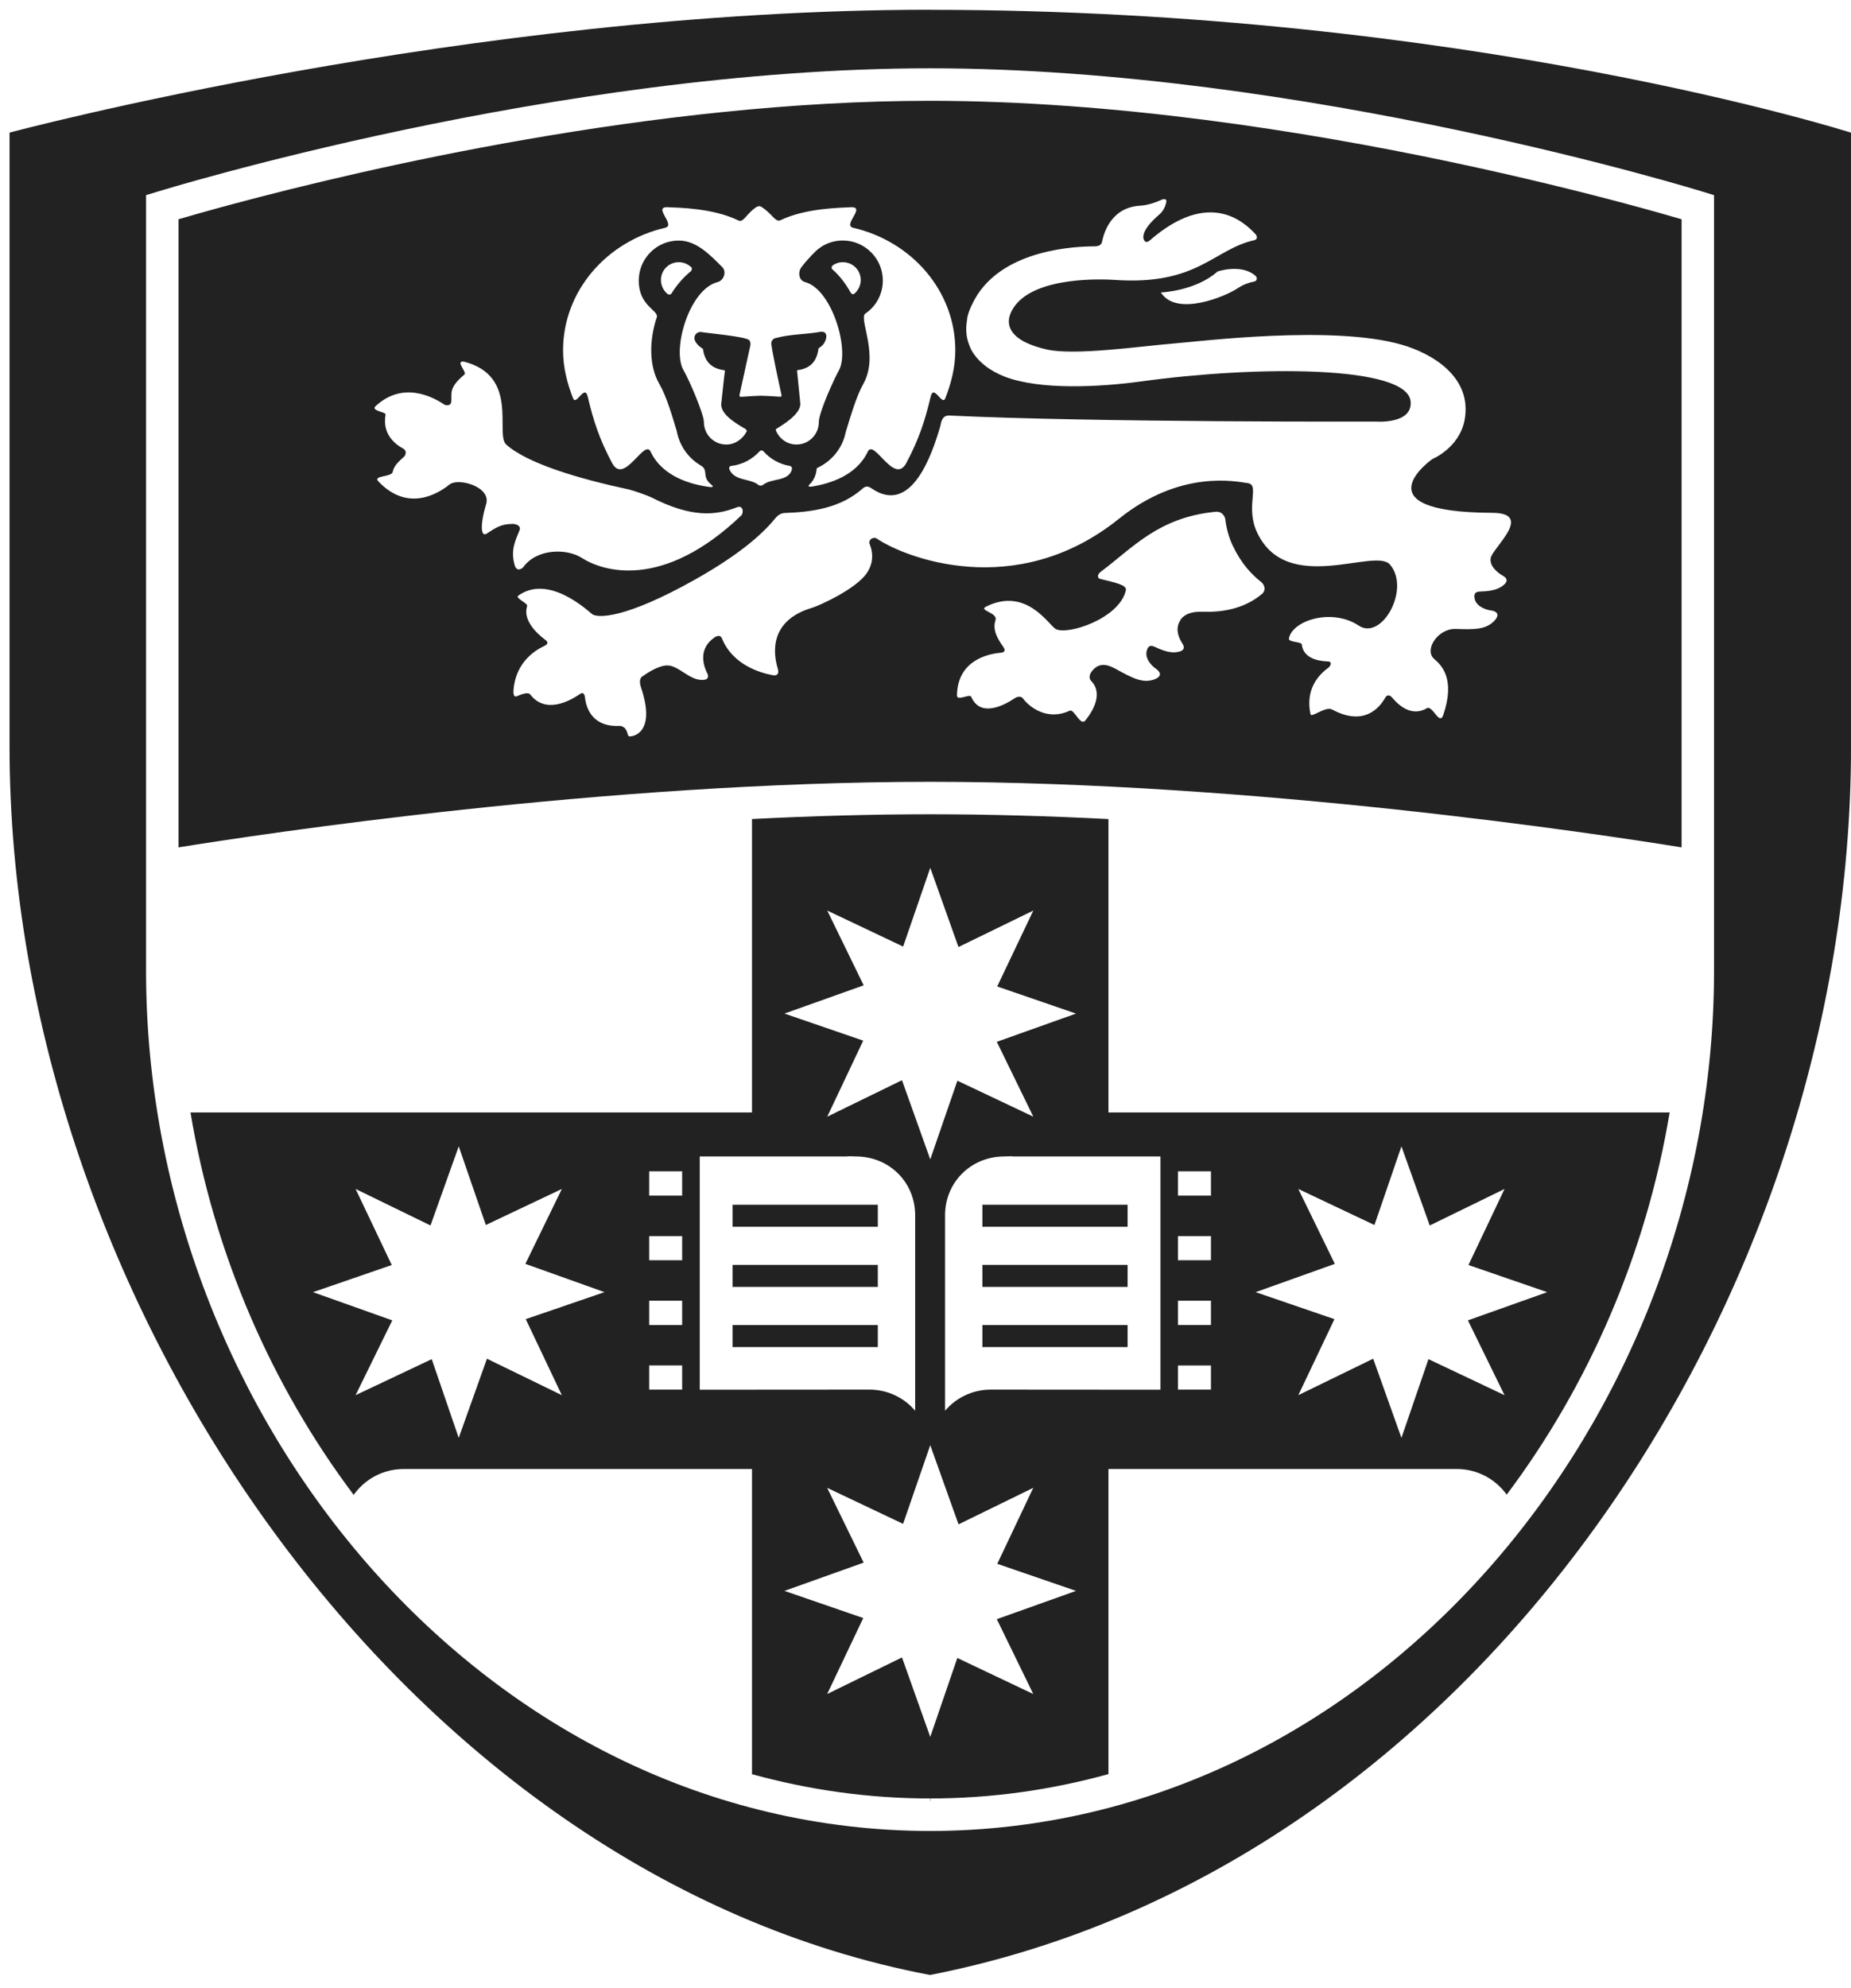 <?xml version="1.0" encoding="UTF-8" standalone="no" ?>
<!DOCTYPE svg PUBLIC "-//W3C//DTD SVG 1.1//EN" "http://www.w3.org/Graphics/SVG/1.1/DTD/svg11.dtd">
<svg xmlns="http://www.w3.org/2000/svg" xmlns:xlink="http://www.w3.org/1999/xlink" version="1.1" width="95" height="102" viewBox="0 0 95 102" xml:space="preserve">
<desc>Created with Fabric.js 3.6.6</desc>
<defs>
</defs>
<g transform="matrix(1 0 0 1 47.75 50.91)" id="Artwork"  >
<path style="stroke: none; stroke-width: 1; stroke-dasharray: none; stroke-linecap: butt; stroke-dashoffset: 0; stroke-linejoin: miter; stroke-miterlimit: 4; fill: rgb(34,34,34); fill-rule: nonzero; opacity: 1;"  transform=" translate(-47.26, -50.41)" d="m 49.93 65.523 h 7.452 v -1.129 h -7.452 v 1.129 z m 0 3.086 h 7.452 v -1.127 h -7.452 v 1.127 z m 0 -6.171 h 7.452 v -1.129 h -7.452 v 1.129 z m -5.368 1.957 h -7.455 v 1.129 h 7.455 v -1.129 z m 0 3.087 h -7.455 v 1.127 h 7.455 v -1.127 z m 0 -6.173 h -7.455 v 1.129 h 7.455 v -1.129 z m 11.838 -19.788 c -3.026 -0.154 -6.107 -0.246 -9.156 -0.246 c -3.041 0 -6.117 0.092 -9.139 0.244 v 15.055 h -28.818 c 1.201 7.221 4.143 13.988 8.375 19.619 c 0.57 -0.803 1.504 -1.326 2.564 -1.326 h 17.879 v 15.656 c 2.922 0.804 5.975 1.245 9.133 1.245 v 0.128 h 0.014 v -0.128 c 3.164 0 6.222 -0.442 9.148 -1.25 v -15.651 h 17.883 c 1.051 0 1.982 0.518 2.556 1.314 c 4.224 -5.627 7.164 -12.393 8.363 -19.607 h -28.802 v -15.053 z m -14.433 4.694 l 3.895 1.848 l 1.393 -4.041 l 1.447 4.064 l 3.842 -1.871 l -1.854 3.895 l 4.045 1.391 l -4.065 1.449 l 1.874 3.84 l -3.897 -1.846 l -1.393 4.037 l -1.451 -4.062 l -3.836 1.871 l 1.846 -3.902 l -4.042 -1.388 l 4.066 -1.449 l -1.87 -3.836 z m -13.621 24.863 l -3.844 -1.871 l -1.449 4.062 l -1.385 -4.039 l -3.908 1.848 l 1.883 -3.838 l -4.068 -1.447 l 4.041 -1.393 l -1.855 -3.902 l 3.844 1.873 l 1.449 -4.059 l 1.391 4.035 l 3.902 -1.85 l -1.873 3.844 l 4.061 1.451 l -4.041 1.385 l 1.852 3.901 z m 6.175 -0.285 h -1.693 v -1.24 h 1.693 v 1.24 z m 0 -3.314 h -1.693 v -1.249 h 1.693 v 1.249 z m 0 -3.323 h -1.693 v -1.24 h 1.693 v 1.24 z m 0 -3.316 h -1.693 v -1.246 h 1.693 v 1.246 z m 0.903 9.959 v -11.969 h 7.543 c 0.143 -0.021 0.312 0 0.463 0 c 1.725 0 3.049 1.326 3.049 3.018 v 10.029 c -0.561 -0.664 -1.404 -1.084 -2.346 -1.084 c -0.123 0 -6.348 0.004 -8.709 0.006 z m 17.117 15.611 l -3.898 -1.85 l -1.389 4.05 l -1.451 -4.077 l -3.84 1.877 l 1.852 -3.898 l -4.043 -1.393 l 4.064 -1.451 l -1.873 -3.836 l 3.896 1.848 l 1.395 -4.037 l 1.451 4.062 l 3.835 -1.873 l -1.847 3.898 l 4.042 1.389 l -4.065 1.451 l 1.871 3.84 z m 13.603 -25.912 l 3.907 1.85 l 1.386 -4.035 l 1.452 4.059 l 3.839 -1.873 l -1.851 3.901 l 4.041 1.393 l -4.069 1.447 l 1.879 3.838 l -3.904 -1.848 l -1.387 4.039 l -1.451 -4.062 l -3.842 1.871 l 1.854 -3.9 l -4.042 -1.385 l 4.062 -1.451 l -1.874 -3.844 z m -6.178 -0.904 h 1.695 v 1.246 h -1.695 v -1.246 z m 0 3.322 h 1.695 v 1.24 h -1.695 v -1.24 z m 0 3.314 h 1.695 v 1.248 h -1.695 v -1.248 z m 0 3.323 h 1.695 v 1.24 h -1.695 v -1.24 z m -0.897 -10.723 v 11.969 c -2.363 -0.002 -8.588 -0.006 -8.709 -0.006 c -0.943 0 -1.783 0.42 -2.346 1.084 v -10.029 c 0 -1.691 1.326 -3.018 3.047 -3.018 c 0.15 0 0.32 -0.021 0.465 0 h 7.543 z m 14.854 -51.031 c -7.433 -1.567 -17.242 -3.127 -26.679 -3.127 c -14.16 -0.004 -29.137 3.518 -35.713 5.279 c -1.312 0.35 -2.287 0.631 -2.857 0.797 v 32.225 c 4.262 -0.686 21.875 -3.361 38.57 -3.363 c 16.696 0.002 34.304 2.676 38.571 3.363 v -32.225 c -0.573 -0.166 -1.547 -0.447 -2.859 -0.797 c -2.195 -0.586 -5.317 -1.367 -9.033 -2.152 z m -40.277 3.387 c 0.582 -0.135 -0.674 -1.1 0.146 -1.055 c 0.537 0.029 2.297 0.035 3.631 0.686 c 0.254 0.107 0.41 -0.375 0.916 -0.699 c 0.041 -0.025 0.162 -0.072 0.252 -0.002 c 0.525 0.324 0.711 0.795 0.965 0.686 c 1.324 -0.635 3.07 -0.635 3.598 -0.67 c 0.852 -0.053 -0.434 0.92 0.148 1.055 c 3.008 0.697 5.238 3.246 5.238 6.283 c 0 0.879 -0.215 1.699 -0.514 2.465 c -0.164 0.41 -0.594 -0.762 -0.752 -0.078 c -0.295 1.238 -0.596 2.168 -1.25 3.4 c -0.625 1.158 -1.656 -1.27 -1.977 -0.582 c -0.582 1.223 -1.943 1.645 -2.895 1.791 c -0.109 0.012 -0.211 -0.002 -0.08 -0.127 c 0.049 -0.047 0.279 -0.26 0.342 -0.693 c 0.008 -0.047 -0.02 -0.115 0.082 -0.16 c 0.717 -0.342 1.258 -1.008 1.418 -1.812 c 0.229 -0.746 0.531 -1.809 0.898 -2.467 c 0.814 -1.449 -0.176 -3.205 0.078 -3.596 c 0.559 -0.363 0.93 -0.996 0.93 -1.717 c 0 -1.135 -0.926 -2.055 -2.053 -2.055 c -0.615 0 -1.164 0.27 -1.533 0.693 l -0.059 0.055 c -0.188 0.199 -0.371 0.404 -0.533 0.621 c -0.186 0.24 -0.145 0.672 0.178 0.76 c 1.4 0.365 2.316 3.518 1.742 4.541 c -0.254 0.455 -1.027 2.152 -1.027 2.646 c 0 0.637 -0.512 1.15 -1.146 1.15 c -0.486 0 -0.896 -0.301 -1.068 -0.748 c 0 0 0.02 -0.037 0.023 -0.049 c 0.389 -0.242 1.242 -0.754 1.242 -1.287 l -0.17 -1.727 c 0.697 -0.084 1.02 -0.463 1.105 -1.123 c 0.062 -0.043 0.125 -0.09 0.18 -0.137 c 0.232 -0.213 0.389 -0.789 -0.111 -0.707 c -0.711 0.133 -1.516 0.107 -2.295 0.324 c -0.104 0.027 -0.18 0.121 -0.199 0.221 c -0.033 0.15 0.424 2.236 0.525 2.699 c 0.008 0.053 -0.027 0.084 -0.053 0.084 c -0.314 -0.025 -0.883 -0.053 -1.021 -0.053 c -0.135 0.002 -0.688 0.031 -1.018 0.059 c -0.033 0.002 -0.08 -0.041 -0.068 -0.084 c 0.105 -0.492 0.562 -2.568 0.562 -2.568 c 0.012 -0.086 0 -0.178 -0.049 -0.248 c -0.15 -0.197 -2.186 -0.371 -2.459 -0.424 c -0.117 -0.021 -0.232 0.023 -0.305 0.121 c -0.201 0.285 0.152 0.605 0.377 0.74 c 0.088 0.641 0.424 1.012 1.1 1.096 c 0.008 0.01 0.021 0.029 0.029 0.033 c -0.021 0.113 -0.193 1.713 -0.193 1.723 c 0 0.553 0.842 1.02 1.258 1.264 c 0.023 0.029 0.053 0.064 0.059 0.104 c -0.201 0.4 -0.598 0.688 -1.055 0.688 c -0.637 0 -1.148 -0.514 -1.148 -1.15 c 0 -0.408 -0.76 -2.182 -1.047 -2.664 c -0.609 -1.053 0.297 -4.156 1.752 -4.521 c 0.314 -0.076 0.477 -0.533 0.232 -0.773 c -0.609 -0.604 -1.307 -1.357 -2.23 -1.357 c -1.133 0 -2.051 0.92 -2.051 2.055 c 0 1.299 0.998 1.506 0.93 1.865 c -0.402 1.205 -0.41 2.521 0.133 3.449 c 0.375 0.643 0.66 1.668 0.887 2.402 c 0.137 0.754 0.594 1.396 1.238 1.773 c 0.32 0.186 0.164 0.434 0.299 0.703 c 0.062 0.129 0.166 0.215 0.248 0.285 c 0.137 0.105 0.031 0.129 -0.082 0.113 c -0.957 -0.121 -2.434 -0.523 -3.043 -1.811 c -0.32 -0.688 -1.361 1.74 -1.977 0.582 c -0.656 -1.232 -0.957 -2.162 -1.25 -3.4 c -0.16 -0.684 -0.59 0.488 -0.754 0.078 c -0.301 -0.766 -0.514 -1.586 -0.514 -2.465 c 0.002 -3.038 2.235 -5.587 5.238 -6.284 z m 8.569 2.119 c -0.033 -0.029 -0.025 -0.148 0.016 -0.174 c 0.148 -0.115 0.334 -0.18 0.539 -0.18 c 0.506 0 0.916 0.408 0.916 0.914 c 0 0.287 -0.133 0.541 -0.336 0.709 c -0.055 0.051 -0.156 -0.008 -0.176 -0.055 c -0.262 -0.47 -0.582 -0.89 -0.959 -1.214 z m -2.076 10.33 c -0.219 0.58 -1.037 0.387 -1.473 0.744 c -0.047 0.043 -0.178 0.043 -0.215 0.012 c -0.434 -0.369 -1.246 -0.188 -1.508 -0.818 c -0.02 -0.049 -0.02 -0.152 0.098 -0.17 c 0.574 -0.064 1.086 -0.344 1.457 -0.752 c 0.031 -0.039 0.129 -0.074 0.211 0.021 c 0.336 0.373 0.809 0.646 1.332 0.73 c 0.063 0.01 0.156 0.063 0.098 0.233 z m -6.176 -9.063 c -0.02 0.031 -0.113 0.064 -0.191 0.012 c -0.205 -0.172 -0.34 -0.428 -0.34 -0.719 c 0 -0.506 0.408 -0.914 0.914 -0.914 c 0.246 0 0.469 0.098 0.637 0.254 c 0.068 0.051 0.029 0.17 -0.008 0.203 c -0.395 0.319 -0.739 0.723 -1.012 1.164 z m -8.127 11.807 c -0.623 0 -0.883 0.201 -1.342 0.494 c -0.287 0.201 -0.375 -0.361 -0.033 -1.514 c 0.273 -0.904 -1.5 -1.391 -1.922 -0.969 c -0.596 0.465 -2.123 1.375 -3.611 -0.193 c -0.299 -0.314 0.678 -0.209 0.736 -0.484 c 0.086 -0.404 0.457 -0.648 0.611 -0.811 c 0.086 -0.123 0.086 -0.311 -0.066 -0.383 c -0.459 -0.246 -1.086 -0.775 -0.91 -1.752 c 0.021 -0.139 -0.777 -0.186 -0.512 -0.43 c 1.398 -1.295 2.926 -0.488 3.539 -0.072 c 0.107 0.039 0.324 0.059 0.344 -0.148 c 0.047 -0.418 -0.17 -0.697 0.67 -1.395 c 0.162 -0.135 -0.486 -0.699 -0.033 -0.672 c 2.898 0.727 1.586 3.73 2.188 4.26 c 1.105 0.986 3.779 1.764 6.295 2.303 c 0.217 0.047 0.998 0.324 1.162 0.41 c 2.031 1.037 3.275 0.936 4.375 0.504 c 0.352 -0.135 0.348 0.309 0.227 0.42 c -4.033 3.848 -7.102 2.871 -8.188 2.174 c -0.754 -0.484 -2.299 -0.5 -3.012 0.49 c -0.123 0.119 -0.34 0.195 -0.43 -0.121 c -0.213 -0.74 0.02 -1.223 0.238 -1.756 c 0.137 -0.277 -0.205 -0.355 -0.326 -0.355 z m 38.465 3.572 c -0.541 0.473 -1.507 0.988 -3.036 0.934 c -0.646 -0.027 -0.959 0.158 -1.121 0.35 c -0.096 0.131 -0.155 0.293 -0.166 0.326 c -0.089 0.318 0.028 0.658 0.199 0.926 c 0.164 0.234 0.102 0.385 -0.152 0.445 c -0.252 0.066 -0.585 0.072 -1.242 -0.244 c -0.289 -0.139 -0.371 0.039 -0.409 0.174 c -0.109 0.318 0.101 0.713 0.53 0.998 c 0.221 0.193 0.18 0.381 -0.164 0.502 c -0.578 0.201 -1.097 -0.062 -1.945 -0.533 c -0.497 -0.277 -0.883 -0.322 -1.218 0.074 c -0.191 0.219 -0.173 0.424 -0.062 0.537 c 0.33 0.326 0.526 0.98 -0.294 2.014 c -0.272 0.342 -0.566 -0.604 -0.816 -0.49 c -1.125 0.525 -2.047 -0.162 -2.396 -0.635 c -0.076 -0.096 -0.232 -0.127 -0.427 -0.002 c -0.562 0.377 -1.766 0.998 -2.23 -0.086 c -0.072 -0.158 -0.734 0.246 -0.727 -0.064 c 0.025 -1.795 1.584 -2.131 2.25 -2.189 c 0.203 -0.021 0.244 -0.119 0.137 -0.283 c -0.266 -0.389 -0.586 -0.852 -0.41 -1.391 c 0.123 -0.396 -0.898 -0.488 -0.48 -0.693 c 2.057 -1.025 3.208 0.936 3.564 1.146 c 0.596 0.342 3.28 -0.529 3.607 -1.982 c 0.07 -0.285 -0.626 -0.412 -1.316 -0.584 c -0.125 -0.029 -0.195 -0.189 0.032 -0.371 c 1.629 -1.211 2.935 -2.781 5.879 -3.074 c 0.356 -0.037 0.5 0.258 0.511 0.402 c 0.057 0.457 0.177 0.904 0.372 1.32 c 0.426 0.902 0.938 1.463 1.456 1.873 c 0.247 0.198 0.217 0.477 0.074 0.6 z m 12.326 -0.922 c 0.258 0.135 0.266 0.301 0.074 0.469 c -0.199 0.174 -0.499 0.334 -1.225 0.35 c -0.316 0.004 -0.312 0.203 -0.287 0.338 c 0.046 0.332 0.417 0.588 0.934 0.648 c 0.278 0.072 0.328 0.258 0.079 0.52 c -0.43 0.447 -1.005 0.447 -1.976 0.412 c -0.916 -0.033 -1.646 1.078 -1.108 1.541 c 0.363 0.312 1.102 1.002 0.465 2.877 c -0.202 0.566 -0.547 -0.52 -0.84 -0.35 c -0.759 0.451 -1.421 -0.117 -1.766 -0.525 c -0.147 -0.174 -0.279 -0.18 -0.38 0 c -0.304 0.529 -1.104 1.463 -2.717 0.592 c -0.349 -0.186 -1.07 0.455 -1.112 0.236 c -0.262 -1.254 0.381 -1.996 0.929 -2.387 c 0.055 -0.043 0.266 -0.328 -0.091 -0.318 c -0.546 -0.029 -1.209 -0.205 -1.284 -0.871 c -0.012 -0.143 -0.695 -0.107 -0.661 -0.299 c 0.162 -0.922 2.19 -1.59 3.587 -0.664 c 1.183 0.781 2.667 -1.883 1.601 -3.133 c -0.772 -0.898 -5.287 1.617 -6.822 -1.65 c -0.616 -1.314 0.156 -2.438 -0.471 -2.527 c -0.629 -0.09 -3.468 -0.703 -6.619 1.828 c -5.326 4.279 -11.099 1.947 -12.457 0.994 c -0.213 -0.066 -0.42 0.104 -0.33 0.318 c 0.219 0.551 0.125 1.064 -0.141 1.457 c -0.555 0.838 -2.469 1.693 -2.807 1.793 c -2.242 0.658 -2.006 2.371 -1.771 3.135 c 0.07 0.232 -0.016 0.371 -0.258 0.328 c -0.686 -0.127 -2.07 -0.547 -2.613 -1.893 c -0.061 -0.156 -0.217 -0.162 -0.402 -0.029 c -0.834 0.594 -0.539 1.457 -0.342 1.84 c 0.076 0.152 0.033 0.297 -0.164 0.318 c -0.764 0.092 -1.312 -0.799 -1.971 -0.734 c -0.43 0.041 -0.934 0.371 -1.207 0.562 c -0.133 0.084 -0.152 0.301 -0.07 0.547 c 0.836 2.48 -0.539 2.564 -0.621 2.52 c -0.098 -0.053 -0.043 -0.467 -0.443 -0.529 c -1.348 0.074 -1.732 -0.805 -1.807 -1.455 c -0.027 -0.211 -0.109 -0.283 -0.252 -0.186 c -0.514 0.355 -1.771 1.055 -2.561 0.025 c -0.113 -0.146 -0.49 0.008 -0.695 0.096 c -0.164 0.068 -0.168 -0.199 -0.164 -0.283 c 0.096 -1.416 1.055 -2.053 1.582 -2.299 c 0.195 -0.092 0.217 -0.193 0.061 -0.309 c -0.426 -0.316 -1.178 -1 -0.939 -1.742 c 0.043 -0.141 -0.629 -0.406 -0.461 -0.527 c 1.551 -1.123 3.539 0.74 3.793 0.941 c 0.266 0.213 1.676 0.258 5.27 -1.762 c 2.285 -1.283 3.48 -2.344 4.131 -3.15 c 0.08 -0.094 0.246 -0.266 0.479 -0.273 c 1.449 -0.049 2.881 -0.264 4 -1.248 c 0.184 -0.191 0.375 -0.078 0.453 -0.023 c 2.055 1.43 3.115 -1.734 3.539 -3.18 c 0.055 -0.293 0.117 -0.535 0.43 -0.551 c 7.571 0.363 21.917 0.312 21.917 0.312 s 1.892 0.15 1.793 -1.025 c -0.15 -1.883 -7.977 -1.842 -13.816 -1.037 c -2.121 0.291 -5.202 0.459 -7.023 -0.246 c -0.756 -0.293 -1.367 -0.76 -1.707 -1.363 c -0.363 -0.768 -0.268 -1.227 -0.199 -1.713 c 0.09 -0.352 0.262 -0.725 0.508 -1.119 c 1.496 -2.312 4.961 -2.488 6.036 -2.488 c 0.206 0 0.335 -0.088 0.363 -0.238 c 0.108 -0.535 0.513 -1.768 1.964 -1.848 c 0.408 -0.025 0.824 -0.18 1.082 -0.299 c 0.172 -0.078 0.281 -0.031 0.25 0.119 c -0.041 0.186 -0.13 0.436 -0.344 0.621 c -1.019 0.873 -0.869 1.275 -0.746 1.391 c 0.07 0.055 0.161 0.027 0.239 -0.045 c 3.085 -2.688 4.882 -0.908 5.431 -0.326 c 0.092 0.102 0.116 0.266 -0.062 0.309 c -2.097 0.469 -2.905 2.338 -7.185 2.037 c -0.521 -0.033 -4.024 -0.209 -5.137 1.377 c -0.641 0.922 -0.195 1.781 1.697 2.199 c 1.437 0.314 4.787 -0.172 6.366 -0.301 c 1.545 -0.127 8.287 -0.969 11.82 0.049 c 1.492 0.426 3.659 1.623 3.229 3.883 c -0.282 1.426 -1.654 1.986 -1.654 1.986 s -3.879 2.729 3.076 2.758 c 2.158 0.01 0.034 1.785 -0.076 2.307 c -0.08 0.375 0.27 0.715 0.606 0.912 z m -12.766 -15.08 c -0.211 0.037 -0.512 0.129 -0.84 0.346 c -0.628 0.422 -3.144 1.467 -3.93 0.209 c 0 0 1.762 -0.061 2.911 -1.076 c 0 0 1.233 -0.42 1.954 0.232 c 0.084 0.076 0.096 0.256 -0.095 0.289 z m -16.607 -13.949 c -23.676 0 -47.254 6.303 -47.254 6.303 v 31.504 c 0 28.395 20.334 57.916 47.244 63.017 c 27.906 -5.456 47.267 -34.622 47.267 -63.017 v -31.5 s -19.75 -6.303 -47.257 -6.303 z m 40.227 49.305 c -0.003 23.117 -17.573 44.105 -40.229 44.132 h -0.014 c -22.658 -0.027 -40.228 -21.015 -40.232 -44.132 v -39.793 l 0.59 -0.18 c 0.039 -0.01 20.418 -6.322 39.648 -6.328 c 19.234 0.006 39.649 6.328 39.649 6.328 l 0.588 0.18 v 39.793 z" stroke-linecap="round" />
</g>
</svg>